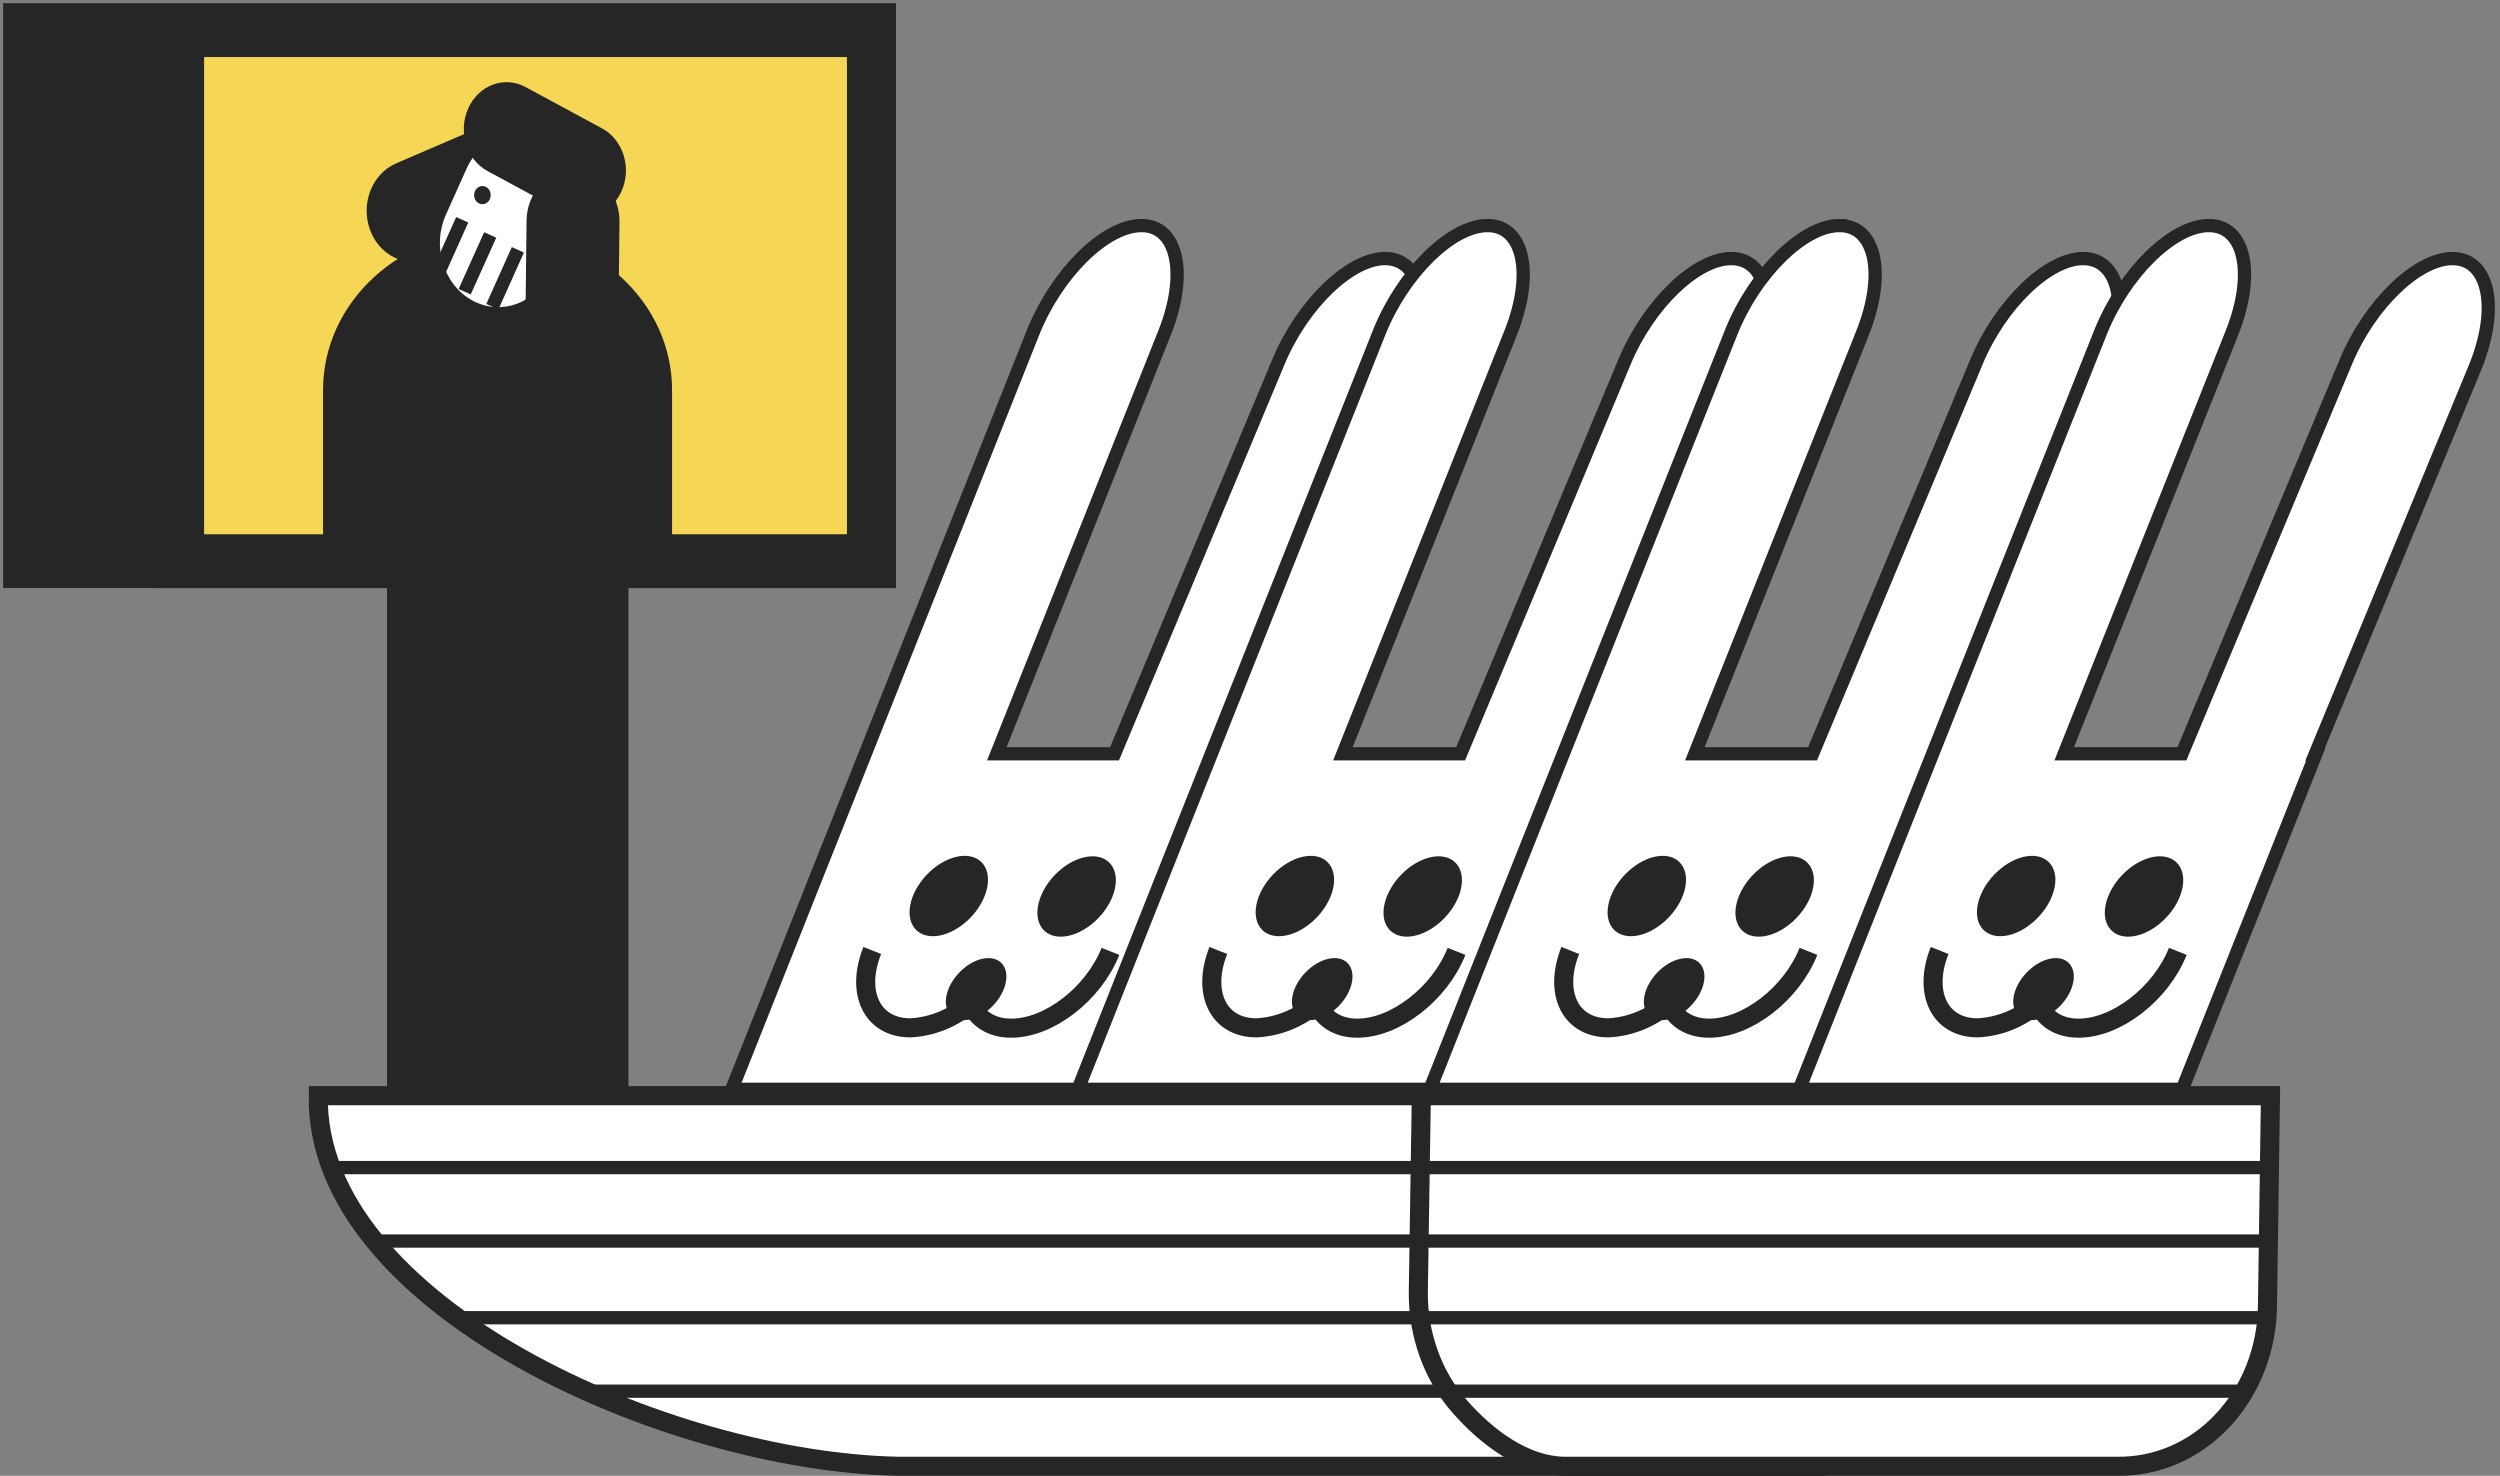 <svg width="393" height="232" fill="none" xmlns="http://www.w3.org/2000/svg"><rect width="100%" height="100%" fill="#808080" stroke="none"/><path d="M179.454 35.459c5.665 0 7.3 7.584 3.627 16.837l-26.379 66.2h18.503l25.723-61.51c3.811-9.227 11.514-16.584 17.087-16.332 5.573.253 7.035 7.99 3.224 17.23l-25.089 60.675h.103l-21.002 52.68h-60.208l13.288-33.441 7.714-19.365 26.368-66.2c3.707-9.253 11.353-16.8 17.041-16.774z" fill="#fff" stroke="#262626" stroke-width="2.087" stroke-miterlimit="10"/><path d="M149.266 159.361c-1.259-1.638-.408-4.7 1.901-6.838s5.201-2.543 6.46-.905c1.259 1.638.408 4.699-1.901 6.838-2.309 2.138-5.201 2.543-6.46.905zM143.736 145.867c-1.632-2.124-.532-6.089 2.457-8.858 2.99-2.768 6.736-3.291 8.368-1.167 1.632 2.124.531 6.09-2.458 8.858-2.989 2.769-6.736 3.291-8.367 1.167zM163.833 145.94c-1.632-2.124-.531-6.09 2.458-8.859 2.989-2.768 6.736-3.291 8.367-1.167 1.632 2.124.532 6.09-2.457 8.858-2.99 2.769-6.736 3.291-8.368 1.168z" fill="#262626"/><path d="M174.562 149.555c-2.659 6.687-9.66 12.097-15.624 12.072-3.132 0-5.354-1.53-6.368-3.931-2.709 2.354-6.024 3.712-9.476 3.88-5.964 0-8.636-5.473-5.976-12.16" stroke="#262626" stroke-width="3" stroke-miterlimit="10"/><path d="M233.86 35.459c5.665 0 7.3 7.584 3.627 16.837l-26.379 66.2h18.503l25.723-61.51c3.811-9.227 11.514-16.584 17.087-16.332 5.573.253 7.036 7.99 3.224 17.23l-25.089 60.675h.103l-21.002 52.68h-60.208l13.288-33.441 7.714-19.365 26.368-66.2c3.708-9.253 11.353-16.8 17.041-16.774z" fill="#fff" stroke="#262626" stroke-width="2.087" stroke-miterlimit="10"/><path d="M203.672 159.361c-1.259-1.638-.407-4.7 1.902-6.838 2.308-2.138 5.2-2.543 6.459-.905 1.259 1.638.408 4.699-1.901 6.838-2.309 2.138-5.201 2.543-6.46.905zM198.142 145.867c-1.632-2.124-.532-6.089 2.458-8.858 2.989-2.768 6.735-3.291 8.367-1.167 1.632 2.124.532 6.09-2.458 8.858-2.989 2.769-6.735 3.291-8.367 1.167zM218.239 145.94c-1.631-2.124-.531-6.09 2.458-8.859 2.99-2.768 6.736-3.291 8.368-1.167 1.632 2.124.531 6.09-2.458 8.858-2.989 2.769-6.736 3.291-8.368 1.168z" fill="#262626"/><path d="M228.969 149.555c-2.66 6.687-9.661 12.097-15.625 12.072-3.132 0-5.354-1.53-6.367-3.931-2.709 2.354-6.025 3.712-9.477 3.88-5.964 0-8.635-5.473-5.976-12.16" stroke="#262626" stroke-width="3" stroke-miterlimit="10"/><path d="M289.184 35.459c5.665 0 7.3 7.584 3.627 16.837l-26.379 66.2h18.504l25.722-61.51c3.812-9.227 11.515-16.584 17.088-16.332 5.572.253 7.035 7.99 3.224 17.23l-25.09 60.675h.104l-21.002 52.68h-60.208l13.287-33.441 7.715-19.365 26.367-66.2c3.708-9.253 11.353-16.8 17.041-16.774z" fill="#fff" stroke="#262626" stroke-width="2.087" stroke-miterlimit="10"/><path d="M258.996 159.361c-1.258-1.638-.407-4.7 1.902-6.838 2.309-2.138 5.201-2.543 6.459-.905 1.259 1.638.408 4.699-1.901 6.838-2.309 2.138-5.201 2.543-6.46.905zM253.466 145.867c-1.632-2.124-.532-6.089 2.458-8.858 2.989-2.768 6.735-3.291 8.367-1.167 1.632 2.124.532 6.09-2.458 8.858-2.989 2.769-6.735 3.291-8.367 1.167zM273.564 145.94c-1.632-2.124-.532-6.09 2.457-8.859 2.99-2.768 6.736-3.291 8.368-1.167 1.632 2.124.531 6.09-2.458 8.858-2.989 2.769-6.735 3.291-8.367 1.168z" fill="#262626"/><path d="M284.289 149.555c-2.66 6.687-9.66 12.097-15.625 12.072-3.132 0-5.354-1.53-6.367-3.931-2.709 2.354-6.025 3.712-9.476 3.88-5.965 0-8.636-5.473-5.976-12.16" stroke="#262626" stroke-width="3" stroke-miterlimit="10"/><g clip-path="url(#a)"><path d="M60.841 90.389H98.79v82.858H60.841V90.389z" fill="#262626"/><path d="M28.23 4.732h108.766v83.473H28.231V4.732z" fill="#F6D655"/><path d="M32.086 8.966V83.99h101.052V8.966H32.086zM24.373.5h116.479v91.956H24.372V.5zM.489.5h23.882v91.939H.49V.5z" fill="#262626"/><path d="M105.648 85.367V61.203c-.019-6.635-2.919-12.993-8.066-17.686-5.146-4.694-12.122-7.34-19.403-7.363-7.268.04-14.224 2.695-19.355 7.386-5.13 4.692-8.02 11.04-8.04 17.663v24.164" fill="#262626"/><path d="m85.346 24.352.006.016c1.471 4.118-.378 8.765-4.13 10.38l-13.616 5.859c-3.752 1.615-7.987-.415-9.458-4.532l-.005-.016c-1.472-4.118.377-8.765 4.13-10.38l13.616-5.859c3.752-1.615 7.986.415 9.457 4.532z" fill="#262626"/><path d="M73.322 26.558c2.239-4.993 7.74-7.048 12.29-4.592 4.548 2.457 6.421 8.495 4.183 13.487l-3.229 7.201c-2.238 4.993-7.74 7.048-12.289 4.592-4.549-2.457-6.422-8.495-4.183-13.487l3.228-7.201z" fill="#fff"/><path d="M90.164 26.768h.016c4.03.056 7.255 3.686 7.205 8.11L97.2 50.926c-.05 4.423-3.358 7.963-7.388 7.907h-.016c-4.03-.055-7.255-3.686-7.205-8.108l.184-16.05c.05-4.423 3.359-7.963 7.388-7.908z" fill="#262626"/><path d="m73.6 17.046.007-.016c1.637-3.65 5.66-5.152 8.985-3.356l12.057 6.51c3.325 1.797 4.695 6.211 3.058 9.861l-.006.015c-1.637 3.65-5.66 5.153-8.985 3.357L76.66 26.906c-3.326-1.796-4.695-6.21-3.059-9.86z" fill="#262626"/><path d="m81.41 39.273-4.011 8.94M77.059 36.938l-4.012 8.922M72.66 34.549l-4.011 8.94" stroke="#262626" stroke-width="2.087" stroke-miterlimit="10"/><path d="M74.663 30.042c.318-.71 1.1-1.001 1.745-.652.646.349.912 1.206.595 1.915-.318.71-1.1 1.001-1.746.652-.646-.349-.912-1.206-.594-1.915z" fill="#262626"/></g><path d="M347.247 35.459c5.665 0 7.3 7.584 3.627 16.837l-26.379 66.2h18.503l25.723-61.51c3.811-9.227 11.514-16.584 17.087-16.332 5.573.253 7.035 7.99 3.224 17.23l-25.09 60.675h.104l-21.002 52.68h-60.208l13.288-33.441 7.714-19.365 26.368-66.2c3.707-9.253 11.353-16.8 17.041-16.774z" fill="#fff" stroke="#262626" stroke-width="2.087" stroke-miterlimit="10"/><path d="M317.059 159.361c-1.259-1.638-.408-4.7 1.901-6.838s5.201-2.543 6.46-.905c1.259 1.638.408 4.699-1.901 6.838-2.309 2.138-5.201 2.543-6.46.905zM311.529 145.867c-1.632-2.124-.532-6.089 2.457-8.858 2.99-2.768 6.736-3.291 8.368-1.167 1.632 2.124.531 6.09-2.458 8.858-2.989 2.769-6.736 3.291-8.367 1.167zM331.626 145.94c-1.632-2.124-.531-6.09 2.458-8.859 2.989-2.768 6.735-3.291 8.367-1.167 1.632 2.124.532 6.09-2.457 8.858-2.99 2.769-6.736 3.291-8.368 1.168z" fill="#262626"/><path d="M342.352 149.555c-2.66 6.687-9.661 12.097-15.625 12.072-3.132 0-5.354-1.53-6.368-3.931-2.709 2.354-6.024 3.712-9.476 3.88-5.964 0-8.636-5.473-5.976-12.16" stroke="#262626" stroke-width="3" stroke-miterlimit="10"/><path d="m278.233 172.244 5.04 18.078 2.133 40.174H141.213c-36.097-.67-91.688-25.184-91.18-58.252h228.2z" fill="#fff" stroke="#262626" stroke-width="3" stroke-miterlimit="10"/><path d="m356.918 172.244-.472 33.196c-.115 6.767-2.667 13.209-7.097 17.916-4.43 4.707-10.377 7.235-16.542 7.14h-87.013c-6.16-.133-12.021-4.497-16.3-9.363s-6.628-11.395-6.533-18.158l.472-30.731h133.485z" fill="#fff" stroke="#262626" stroke-width="3" stroke-miterlimit="10"/><path d="M356.195 183.543H53.07M356.195 195.092H58.556M356.195 207.145H71.815M352.996 218.695H91.476" stroke="#262626" stroke-width="2.087"/><defs><clipPath id="a"><path fill="#fff" transform="matrix(-1 0 0 1 140.852 .5)" d="M0 0h140.361v195.848H0z"/></clipPath></defs></svg>
